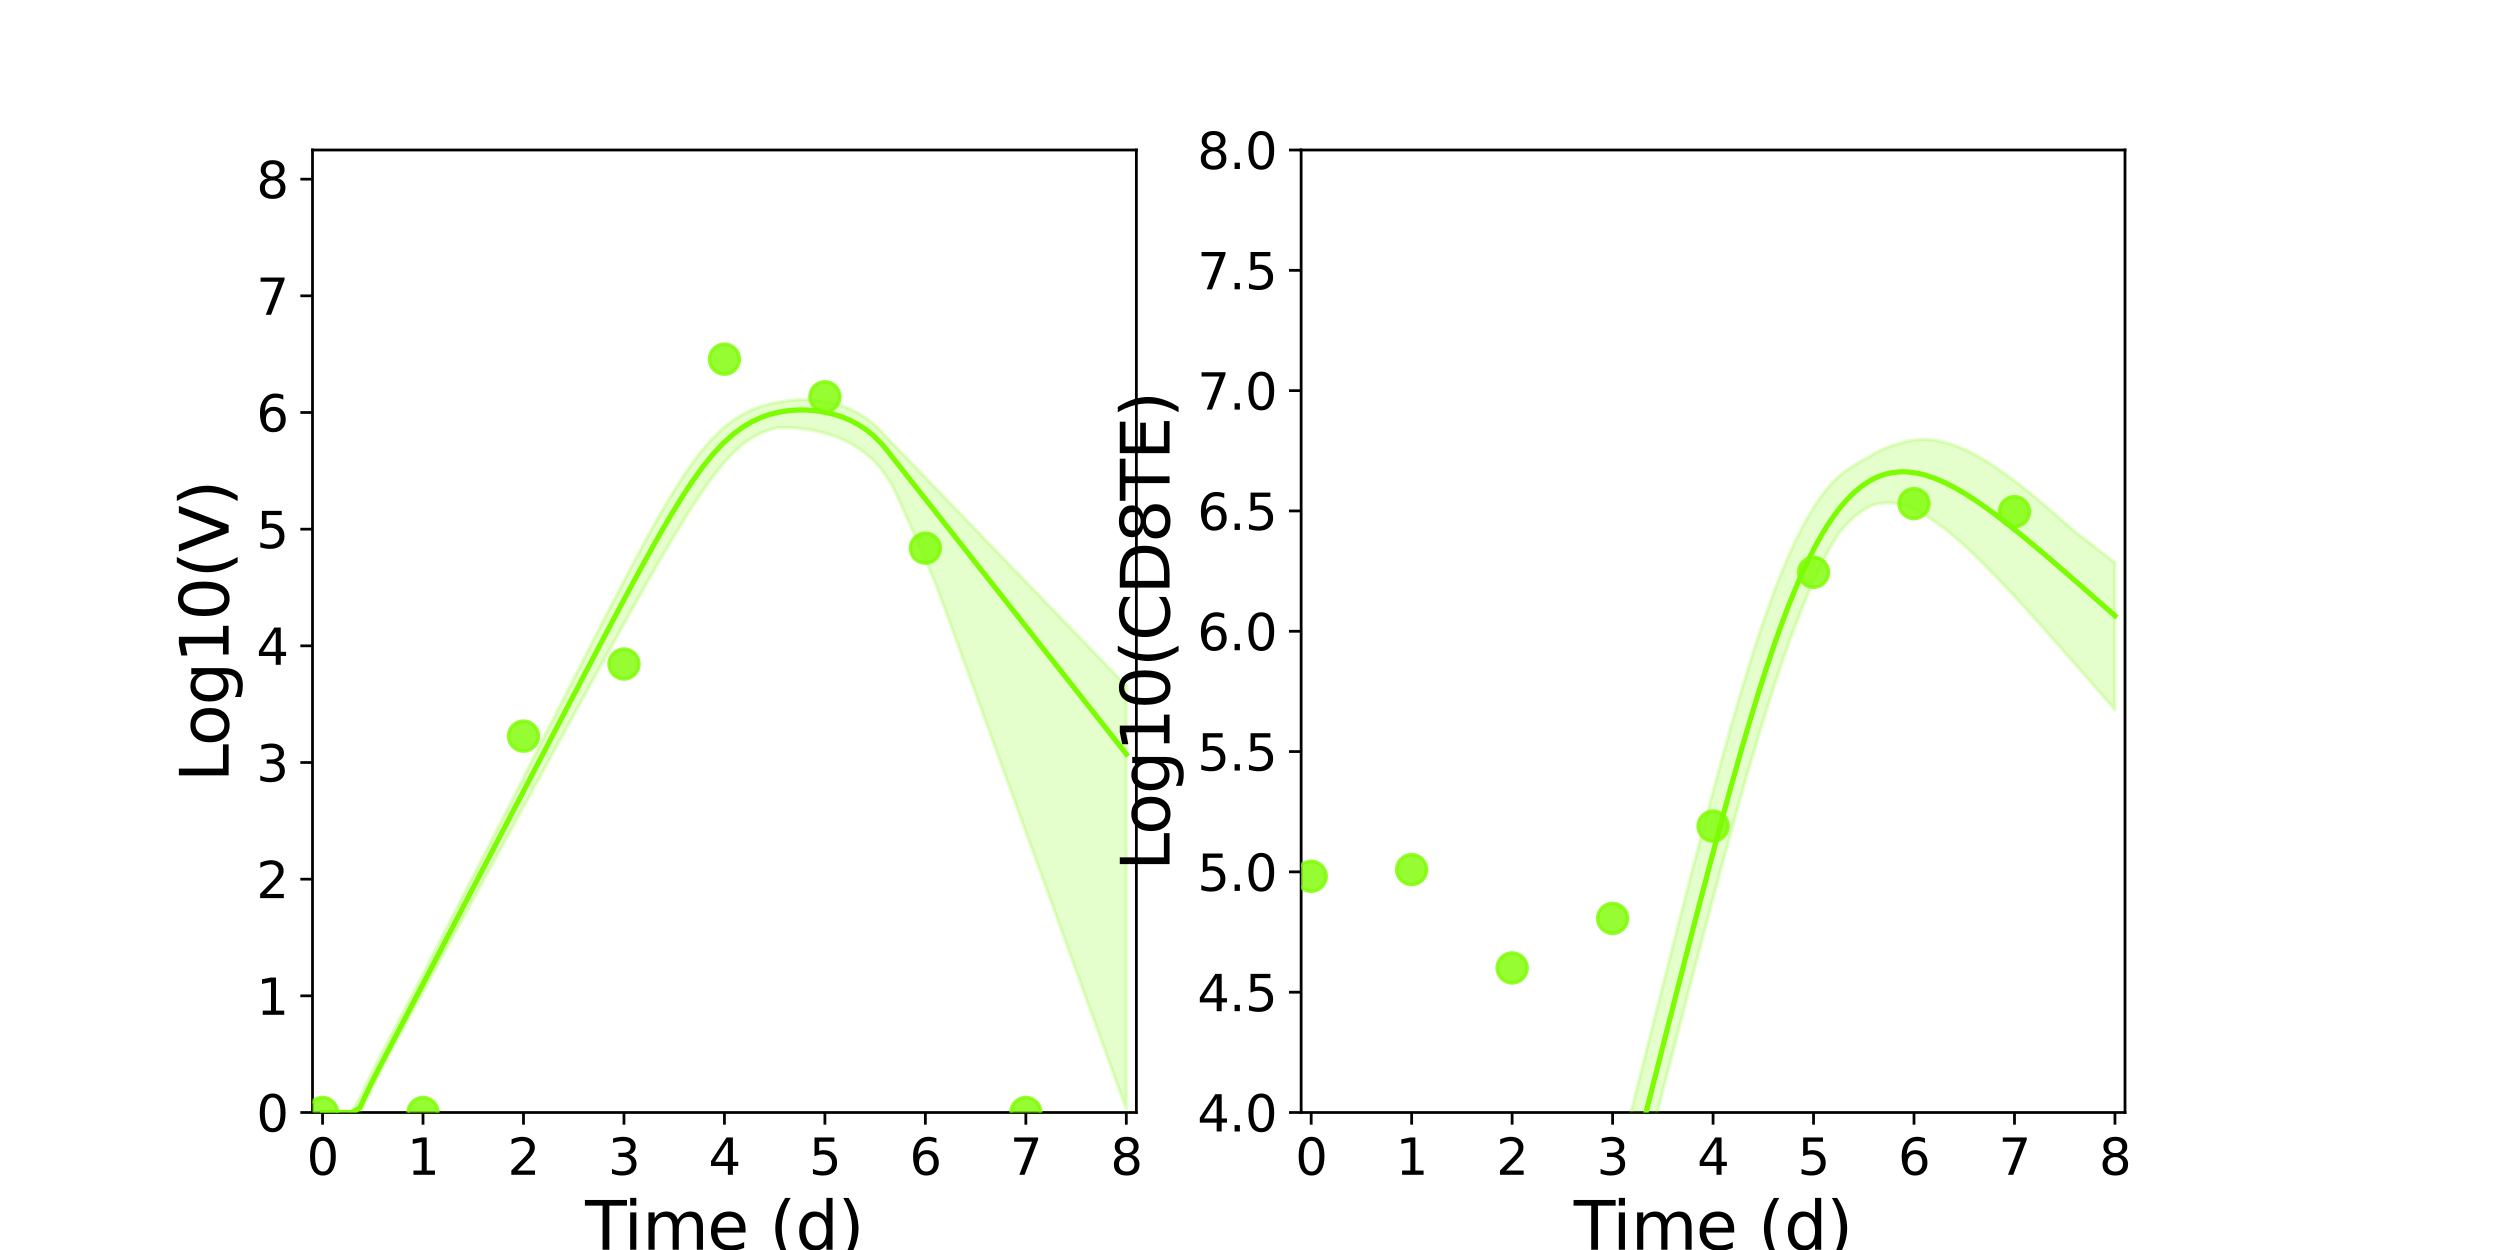 <?xml version="1.0" encoding="utf-8" standalone="no"?>
<!DOCTYPE svg PUBLIC "-//W3C//DTD SVG 1.1//EN"
  "http://www.w3.org/Graphics/SVG/1.1/DTD/svg11.dtd">
<svg xmlns:xlink="http://www.w3.org/1999/xlink" width="720pt" height="360pt" viewBox="0 0 720 360" xmlns="http://www.w3.org/2000/svg" version="1.1">
 <defs>
  <style type="text/css">*{stroke-linejoin: round; stroke-linecap: butt}</style>
 </defs>
 <g id="figure_1">
  <g id="patch_1">
   <path d="M 0 360 
L 720 360 
L 720 0 
L 0 0 
z
" style="fill: #ffffff"/>
  </g>
  <g id="axes_1">
   <g id="patch_2">
    <path d="M 90 320.4 
L 327.273 320.4 
L 327.273 43.2 
L 90 43.2 
z
" style="fill: #ffffff"/>
   </g>
   <g id="matplotlib.axis_1">
    <g id="xtick_1">
     <g id="line2d_1">
      <defs>
       <path id="m279a52fbc4" d="M 0 0 
L 0 3.5 
" style="stroke: #000000; stroke-width: 0.8"/>
      </defs>
      <g>
       <use xlink:href="#m279a52fbc4" x="92.894" y="320.4" style="stroke: #000000; stroke-width: 0.8"/>
      </g>
     </g>
     <g id="text_1">
      <!-- 0 -->
      <g transform="translate(88.313 338.342) scale(0.144 -0.144)">
       <defs>
        <path id="DejaVuSans-30" d="M 2034 4250 
Q 1547 4250 1301 3770 
Q 1056 3291 1056 2328 
Q 1056 1369 1301 889 
Q 1547 409 2034 409 
Q 2525 409 2770 889 
Q 3016 1369 3016 2328 
Q 3016 3291 2770 3770 
Q 2525 4250 2034 4250 
z
M 2034 4750 
Q 2819 4750 3233 4129 
Q 3647 3509 3647 2328 
Q 3647 1150 3233 529 
Q 2819 -91 2034 -91 
Q 1250 -91 836 529 
Q 422 1150 422 2328 
Q 422 3509 836 4129 
Q 1250 4750 2034 4750 
z
" transform="scale(0.016)"/>
       </defs>
       <use xlink:href="#DejaVuSans-30"/>
      </g>
     </g>
    </g>
    <g id="xtick_2">
     <g id="line2d_2">
      <g>
       <use xlink:href="#m279a52fbc4" x="121.829" y="320.4" style="stroke: #000000; stroke-width: 0.8"/>
      </g>
     </g>
     <g id="text_2">
      <!-- 1 -->
      <g transform="translate(117.248 338.342) scale(0.144 -0.144)">
       <defs>
        <path id="DejaVuSans-31" d="M 794 531 
L 1825 531 
L 1825 4091 
L 703 3866 
L 703 4441 
L 1819 4666 
L 2450 4666 
L 2450 531 
L 3481 531 
L 3481 0 
L 794 0 
L 794 531 
z
" transform="scale(0.016)"/>
       </defs>
       <use xlink:href="#DejaVuSans-31"/>
      </g>
     </g>
    </g>
    <g id="xtick_3">
     <g id="line2d_3">
      <g>
       <use xlink:href="#m279a52fbc4" x="150.765" y="320.4" style="stroke: #000000; stroke-width: 0.8"/>
      </g>
     </g>
     <g id="text_3">
      <!-- 2 -->
      <g transform="translate(146.184 338.342) scale(0.144 -0.144)">
       <defs>
        <path id="DejaVuSans-32" d="M 1228 531 
L 3431 531 
L 3431 0 
L 469 0 
L 469 531 
Q 828 903 1448 1529 
Q 2069 2156 2228 2338 
Q 2531 2678 2651 2914 
Q 2772 3150 2772 3378 
Q 2772 3750 2511 3984 
Q 2250 4219 1831 4219 
Q 1534 4219 1204 4116 
Q 875 4013 500 3803 
L 500 4441 
Q 881 4594 1212 4672 
Q 1544 4750 1819 4750 
Q 2544 4750 2975 4387 
Q 3406 4025 3406 3419 
Q 3406 3131 3298 2873 
Q 3191 2616 2906 2266 
Q 2828 2175 2409 1742 
Q 1991 1309 1228 531 
z
" transform="scale(0.016)"/>
       </defs>
       <use xlink:href="#DejaVuSans-32"/>
      </g>
     </g>
    </g>
    <g id="xtick_4">
     <g id="line2d_4">
      <g>
       <use xlink:href="#m279a52fbc4" x="179.701" y="320.4" style="stroke: #000000; stroke-width: 0.8"/>
      </g>
     </g>
     <g id="text_4">
      <!-- 3 -->
      <g transform="translate(175.12 338.342) scale(0.144 -0.144)">
       <defs>
        <path id="DejaVuSans-33" d="M 2597 2516 
Q 3050 2419 3304 2112 
Q 3559 1806 3559 1356 
Q 3559 666 3084 287 
Q 2609 -91 1734 -91 
Q 1441 -91 1130 -33 
Q 819 25 488 141 
L 488 750 
Q 750 597 1062 519 
Q 1375 441 1716 441 
Q 2309 441 2620 675 
Q 2931 909 2931 1356 
Q 2931 1769 2642 2001 
Q 2353 2234 1838 2234 
L 1294 2234 
L 1294 2753 
L 1863 2753 
Q 2328 2753 2575 2939 
Q 2822 3125 2822 3475 
Q 2822 3834 2567 4026 
Q 2313 4219 1838 4219 
Q 1578 4219 1281 4162 
Q 984 4106 628 3988 
L 628 4550 
Q 988 4650 1302 4700 
Q 1616 4750 1894 4750 
Q 2613 4750 3031 4423 
Q 3450 4097 3450 3541 
Q 3450 3153 3228 2886 
Q 3006 2619 2597 2516 
z
" transform="scale(0.016)"/>
       </defs>
       <use xlink:href="#DejaVuSans-33"/>
      </g>
     </g>
    </g>
    <g id="xtick_5">
     <g id="line2d_5">
      <g>
       <use xlink:href="#m279a52fbc4" x="208.636" y="320.4" style="stroke: #000000; stroke-width: 0.8"/>
      </g>
     </g>
     <g id="text_5">
      <!-- 4 -->
      <g transform="translate(204.055 338.342) scale(0.144 -0.144)">
       <defs>
        <path id="DejaVuSans-34" d="M 2419 4116 
L 825 1625 
L 2419 1625 
L 2419 4116 
z
M 2253 4666 
L 3047 4666 
L 3047 1625 
L 3713 1625 
L 3713 1100 
L 3047 1100 
L 3047 0 
L 2419 0 
L 2419 1100 
L 313 1100 
L 313 1709 
L 2253 4666 
z
" transform="scale(0.016)"/>
       </defs>
       <use xlink:href="#DejaVuSans-34"/>
      </g>
     </g>
    </g>
    <g id="xtick_6">
     <g id="line2d_6">
      <g>
       <use xlink:href="#m279a52fbc4" x="237.572" y="320.4" style="stroke: #000000; stroke-width: 0.8"/>
      </g>
     </g>
     <g id="text_6">
      <!-- 5 -->
      <g transform="translate(232.991 338.342) scale(0.144 -0.144)">
       <defs>
        <path id="DejaVuSans-35" d="M 691 4666 
L 3169 4666 
L 3169 4134 
L 1269 4134 
L 1269 2991 
Q 1406 3038 1543 3061 
Q 1681 3084 1819 3084 
Q 2600 3084 3056 2656 
Q 3513 2228 3513 1497 
Q 3513 744 3044 326 
Q 2575 -91 1722 -91 
Q 1428 -91 1123 -41 
Q 819 9 494 109 
L 494 744 
Q 775 591 1075 516 
Q 1375 441 1709 441 
Q 2250 441 2565 725 
Q 2881 1009 2881 1497 
Q 2881 1984 2565 2268 
Q 2250 2553 1709 2553 
Q 1456 2553 1204 2497 
Q 953 2441 691 2322 
L 691 4666 
z
" transform="scale(0.016)"/>
       </defs>
       <use xlink:href="#DejaVuSans-35"/>
      </g>
     </g>
    </g>
    <g id="xtick_7">
     <g id="line2d_7">
      <g>
       <use xlink:href="#m279a52fbc4" x="266.508" y="320.4" style="stroke: #000000; stroke-width: 0.8"/>
      </g>
     </g>
     <g id="text_7">
      <!-- 6 -->
      <g transform="translate(261.927 338.342) scale(0.144 -0.144)">
       <defs>
        <path id="DejaVuSans-36" d="M 2113 2584 
Q 1688 2584 1439 2293 
Q 1191 2003 1191 1497 
Q 1191 994 1439 701 
Q 1688 409 2113 409 
Q 2538 409 2786 701 
Q 3034 994 3034 1497 
Q 3034 2003 2786 2293 
Q 2538 2584 2113 2584 
z
M 3366 4563 
L 3366 3988 
Q 3128 4100 2886 4159 
Q 2644 4219 2406 4219 
Q 1781 4219 1451 3797 
Q 1122 3375 1075 2522 
Q 1259 2794 1537 2939 
Q 1816 3084 2150 3084 
Q 2853 3084 3261 2657 
Q 3669 2231 3669 1497 
Q 3669 778 3244 343 
Q 2819 -91 2113 -91 
Q 1303 -91 875 529 
Q 447 1150 447 2328 
Q 447 3434 972 4092 
Q 1497 4750 2381 4750 
Q 2619 4750 2861 4703 
Q 3103 4656 3366 4563 
z
" transform="scale(0.016)"/>
       </defs>
       <use xlink:href="#DejaVuSans-36"/>
      </g>
     </g>
    </g>
    <g id="xtick_8">
     <g id="line2d_8">
      <g>
       <use xlink:href="#m279a52fbc4" x="295.443" y="320.4" style="stroke: #000000; stroke-width: 0.8"/>
      </g>
     </g>
     <g id="text_8">
      <!-- 7 -->
      <g transform="translate(290.862 338.342) scale(0.144 -0.144)">
       <defs>
        <path id="DejaVuSans-37" d="M 525 4666 
L 3525 4666 
L 3525 4397 
L 1831 0 
L 1172 0 
L 2766 4134 
L 525 4134 
L 525 4666 
z
" transform="scale(0.016)"/>
       </defs>
       <use xlink:href="#DejaVuSans-37"/>
      </g>
     </g>
    </g>
    <g id="xtick_9">
     <g id="line2d_9">
      <g>
       <use xlink:href="#m279a52fbc4" x="324.379" y="320.4" style="stroke: #000000; stroke-width: 0.8"/>
      </g>
     </g>
     <g id="text_9">
      <!-- 8 -->
      <g transform="translate(319.798 338.342) scale(0.144 -0.144)">
       <defs>
        <path id="DejaVuSans-38" d="M 2034 2216 
Q 1584 2216 1326 1975 
Q 1069 1734 1069 1313 
Q 1069 891 1326 650 
Q 1584 409 2034 409 
Q 2484 409 2743 651 
Q 3003 894 3003 1313 
Q 3003 1734 2745 1975 
Q 2488 2216 2034 2216 
z
M 1403 2484 
Q 997 2584 770 2862 
Q 544 3141 544 3541 
Q 544 4100 942 4425 
Q 1341 4750 2034 4750 
Q 2731 4750 3128 4425 
Q 3525 4100 3525 3541 
Q 3525 3141 3298 2862 
Q 3072 2584 2669 2484 
Q 3125 2378 3379 2068 
Q 3634 1759 3634 1313 
Q 3634 634 3220 271 
Q 2806 -91 2034 -91 
Q 1263 -91 848 271 
Q 434 634 434 1313 
Q 434 1759 690 2068 
Q 947 2378 1403 2484 
z
M 1172 3481 
Q 1172 3119 1398 2916 
Q 1625 2713 2034 2713 
Q 2441 2713 2670 2916 
Q 2900 3119 2900 3481 
Q 2900 3844 2670 4047 
Q 2441 4250 2034 4250 
Q 1625 4250 1398 4047 
Q 1172 3844 1172 3481 
z
" transform="scale(0.016)"/>
       </defs>
       <use xlink:href="#DejaVuSans-38"/>
      </g>
     </g>
    </g>
    <g id="text_10">
     <!-- Time (d) -->
     <g transform="translate(168.511 359.925) scale(0.192 -0.192)">
      <defs>
       <path id="DejaVuSans-54" d="M -19 4666 
L 3928 4666 
L 3928 4134 
L 2272 4134 
L 2272 0 
L 1638 0 
L 1638 4134 
L -19 4134 
L -19 4666 
z
" transform="scale(0.016)"/>
       <path id="DejaVuSans-69" d="M 603 3500 
L 1178 3500 
L 1178 0 
L 603 0 
L 603 3500 
z
M 603 4863 
L 1178 4863 
L 1178 4134 
L 603 4134 
L 603 4863 
z
" transform="scale(0.016)"/>
       <path id="DejaVuSans-6d" d="M 3328 2828 
Q 3544 3216 3844 3400 
Q 4144 3584 4550 3584 
Q 5097 3584 5394 3201 
Q 5691 2819 5691 2113 
L 5691 0 
L 5113 0 
L 5113 2094 
Q 5113 2597 4934 2840 
Q 4756 3084 4391 3084 
Q 3944 3084 3684 2787 
Q 3425 2491 3425 1978 
L 3425 0 
L 2847 0 
L 2847 2094 
Q 2847 2600 2669 2842 
Q 2491 3084 2119 3084 
Q 1678 3084 1418 2786 
Q 1159 2488 1159 1978 
L 1159 0 
L 581 0 
L 581 3500 
L 1159 3500 
L 1159 2956 
Q 1356 3278 1631 3431 
Q 1906 3584 2284 3584 
Q 2666 3584 2933 3390 
Q 3200 3197 3328 2828 
z
" transform="scale(0.016)"/>
       <path id="DejaVuSans-65" d="M 3597 1894 
L 3597 1613 
L 953 1613 
Q 991 1019 1311 708 
Q 1631 397 2203 397 
Q 2534 397 2845 478 
Q 3156 559 3463 722 
L 3463 178 
Q 3153 47 2828 -22 
Q 2503 -91 2169 -91 
Q 1331 -91 842 396 
Q 353 884 353 1716 
Q 353 2575 817 3079 
Q 1281 3584 2069 3584 
Q 2775 3584 3186 3129 
Q 3597 2675 3597 1894 
z
M 3022 2063 
Q 3016 2534 2758 2815 
Q 2500 3097 2075 3097 
Q 1594 3097 1305 2825 
Q 1016 2553 972 2059 
L 3022 2063 
z
" transform="scale(0.016)"/>
       <path id="DejaVuSans-20" transform="scale(0.016)"/>
       <path id="DejaVuSans-28" d="M 1984 4856 
Q 1566 4138 1362 3434 
Q 1159 2731 1159 2009 
Q 1159 1288 1364 580 
Q 1569 -128 1984 -844 
L 1484 -844 
Q 1016 -109 783 600 
Q 550 1309 550 2009 
Q 550 2706 781 3412 
Q 1013 4119 1484 4856 
L 1984 4856 
z
" transform="scale(0.016)"/>
       <path id="DejaVuSans-64" d="M 2906 2969 
L 2906 4863 
L 3481 4863 
L 3481 0 
L 2906 0 
L 2906 525 
Q 2725 213 2448 61 
Q 2172 -91 1784 -91 
Q 1150 -91 751 415 
Q 353 922 353 1747 
Q 353 2572 751 3078 
Q 1150 3584 1784 3584 
Q 2172 3584 2448 3432 
Q 2725 3281 2906 2969 
z
M 947 1747 
Q 947 1113 1208 752 
Q 1469 391 1925 391 
Q 2381 391 2643 752 
Q 2906 1113 2906 1747 
Q 2906 2381 2643 2742 
Q 2381 3103 1925 3103 
Q 1469 3103 1208 2742 
Q 947 2381 947 1747 
z
" transform="scale(0.016)"/>
       <path id="DejaVuSans-29" d="M 513 4856 
L 1013 4856 
Q 1481 4119 1714 3412 
Q 1947 2706 1947 2009 
Q 1947 1309 1714 600 
Q 1481 -109 1013 -844 
L 513 -844 
Q 928 -128 1133 580 
Q 1338 1288 1338 2009 
Q 1338 2731 1133 3434 
Q 928 4138 513 4856 
z
" transform="scale(0.016)"/>
      </defs>
      <use xlink:href="#DejaVuSans-54"/>
      <use xlink:href="#DejaVuSans-69" x="57.959"/>
      <use xlink:href="#DejaVuSans-6d" x="85.742"/>
      <use xlink:href="#DejaVuSans-65" x="183.154"/>
      <use xlink:href="#DejaVuSans-20" x="244.678"/>
      <use xlink:href="#DejaVuSans-28" x="276.465"/>
      <use xlink:href="#DejaVuSans-64" x="315.479"/>
      <use xlink:href="#DejaVuSans-29" x="378.955"/>
     </g>
    </g>
   </g>
   <g id="matplotlib.axis_2">
    <g id="ytick_1">
     <g id="line2d_10">
      <defs>
       <path id="mdf75139c6e" d="M 0 0 
L -3.5 0 
" style="stroke: #000000; stroke-width: 0.8"/>
      </defs>
      <g>
       <use xlink:href="#mdf75139c6e" x="90" y="320.4" style="stroke: #000000; stroke-width: 0.8"/>
      </g>
     </g>
     <g id="text_11">
      <!-- 0 -->
      <g transform="translate(73.838 325.871) scale(0.144 -0.144)">
       <use xlink:href="#DejaVuSans-30"/>
      </g>
     </g>
    </g>
    <g id="ytick_2">
     <g id="line2d_11">
      <g>
       <use xlink:href="#mdf75139c6e" x="90" y="286.8" style="stroke: #000000; stroke-width: 0.8"/>
      </g>
     </g>
     <g id="text_12">
      <!-- 1 -->
      <g transform="translate(73.838 292.271) scale(0.144 -0.144)">
       <use xlink:href="#DejaVuSans-31"/>
      </g>
     </g>
    </g>
    <g id="ytick_3">
     <g id="line2d_12">
      <g>
       <use xlink:href="#mdf75139c6e" x="90" y="253.2" style="stroke: #000000; stroke-width: 0.8"/>
      </g>
     </g>
     <g id="text_13">
      <!-- 2 -->
      <g transform="translate(73.838 258.671) scale(0.144 -0.144)">
       <use xlink:href="#DejaVuSans-32"/>
      </g>
     </g>
    </g>
    <g id="ytick_4">
     <g id="line2d_13">
      <g>
       <use xlink:href="#mdf75139c6e" x="90" y="219.6" style="stroke: #000000; stroke-width: 0.8"/>
      </g>
     </g>
     <g id="text_14">
      <!-- 3 -->
      <g transform="translate(73.838 225.071) scale(0.144 -0.144)">
       <use xlink:href="#DejaVuSans-33"/>
      </g>
     </g>
    </g>
    <g id="ytick_5">
     <g id="line2d_14">
      <g>
       <use xlink:href="#mdf75139c6e" x="90" y="186" style="stroke: #000000; stroke-width: 0.8"/>
      </g>
     </g>
     <g id="text_15">
      <!-- 4 -->
      <g transform="translate(73.838 191.471) scale(0.144 -0.144)">
       <use xlink:href="#DejaVuSans-34"/>
      </g>
     </g>
    </g>
    <g id="ytick_6">
     <g id="line2d_15">
      <g>
       <use xlink:href="#mdf75139c6e" x="90" y="152.4" style="stroke: #000000; stroke-width: 0.8"/>
      </g>
     </g>
     <g id="text_16">
      <!-- 5 -->
      <g transform="translate(73.838 157.871) scale(0.144 -0.144)">
       <use xlink:href="#DejaVuSans-35"/>
      </g>
     </g>
    </g>
    <g id="ytick_7">
     <g id="line2d_16">
      <g>
       <use xlink:href="#mdf75139c6e" x="90" y="118.8" style="stroke: #000000; stroke-width: 0.8"/>
      </g>
     </g>
     <g id="text_17">
      <!-- 6 -->
      <g transform="translate(73.838 124.271) scale(0.144 -0.144)">
       <use xlink:href="#DejaVuSans-36"/>
      </g>
     </g>
    </g>
    <g id="ytick_8">
     <g id="line2d_17">
      <g>
       <use xlink:href="#mdf75139c6e" x="90" y="85.2" style="stroke: #000000; stroke-width: 0.8"/>
      </g>
     </g>
     <g id="text_18">
      <!-- 7 -->
      <g transform="translate(73.838 90.671) scale(0.144 -0.144)">
       <use xlink:href="#DejaVuSans-37"/>
      </g>
     </g>
    </g>
    <g id="ytick_9">
     <g id="line2d_18">
      <g>
       <use xlink:href="#mdf75139c6e" x="90" y="51.6" style="stroke: #000000; stroke-width: 0.8"/>
      </g>
     </g>
     <g id="text_19">
      <!-- 8 -->
      <g transform="translate(73.838 57.071) scale(0.144 -0.144)">
       <use xlink:href="#DejaVuSans-38"/>
      </g>
     </g>
    </g>
    <g id="text_20">
     <!-- Log10(V) -->
     <g transform="translate(65.845 225.224) rotate(-90) scale(0.192 -0.192)">
      <defs>
       <path id="DejaVuSans-4c" d="M 628 4666 
L 1259 4666 
L 1259 531 
L 3531 531 
L 3531 0 
L 628 0 
L 628 4666 
z
" transform="scale(0.016)"/>
       <path id="DejaVuSans-6f" d="M 1959 3097 
Q 1497 3097 1228 2736 
Q 959 2375 959 1747 
Q 959 1119 1226 758 
Q 1494 397 1959 397 
Q 2419 397 2687 759 
Q 2956 1122 2956 1747 
Q 2956 2369 2687 2733 
Q 2419 3097 1959 3097 
z
M 1959 3584 
Q 2709 3584 3137 3096 
Q 3566 2609 3566 1747 
Q 3566 888 3137 398 
Q 2709 -91 1959 -91 
Q 1206 -91 779 398 
Q 353 888 353 1747 
Q 353 2609 779 3096 
Q 1206 3584 1959 3584 
z
" transform="scale(0.016)"/>
       <path id="DejaVuSans-67" d="M 2906 1791 
Q 2906 2416 2648 2759 
Q 2391 3103 1925 3103 
Q 1463 3103 1205 2759 
Q 947 2416 947 1791 
Q 947 1169 1205 825 
Q 1463 481 1925 481 
Q 2391 481 2648 825 
Q 2906 1169 2906 1791 
z
M 3481 434 
Q 3481 -459 3084 -895 
Q 2688 -1331 1869 -1331 
Q 1566 -1331 1297 -1286 
Q 1028 -1241 775 -1147 
L 775 -588 
Q 1028 -725 1275 -790 
Q 1522 -856 1778 -856 
Q 2344 -856 2625 -561 
Q 2906 -266 2906 331 
L 2906 616 
Q 2728 306 2450 153 
Q 2172 0 1784 0 
Q 1141 0 747 490 
Q 353 981 353 1791 
Q 353 2603 747 3093 
Q 1141 3584 1784 3584 
Q 2172 3584 2450 3431 
Q 2728 3278 2906 2969 
L 2906 3500 
L 3481 3500 
L 3481 434 
z
" transform="scale(0.016)"/>
       <path id="DejaVuSans-56" d="M 1831 0 
L 50 4666 
L 709 4666 
L 2188 738 
L 3669 4666 
L 4325 4666 
L 2547 0 
L 1831 0 
z
" transform="scale(0.016)"/>
      </defs>
      <use xlink:href="#DejaVuSans-4c"/>
      <use xlink:href="#DejaVuSans-6f" x="53.963"/>
      <use xlink:href="#DejaVuSans-67" x="115.145"/>
      <use xlink:href="#DejaVuSans-31" x="178.621"/>
      <use xlink:href="#DejaVuSans-30" x="242.244"/>
      <use xlink:href="#DejaVuSans-28" x="305.867"/>
      <use xlink:href="#DejaVuSans-56" x="344.881"/>
      <use xlink:href="#DejaVuSans-29" x="413.289"/>
     </g>
    </g>
   </g>
   <g id="patch_3">
    <path d="M 90 320.4 
L 90 43.2 
" style="fill: none; stroke: #000000; stroke-width: 0.8; stroke-linejoin: miter; stroke-linecap: square"/>
   </g>
   <g id="patch_4">
    <path d="M 327.273 320.4 
L 327.273 43.2 
" style="fill: none; stroke: #000000; stroke-width: 0.8; stroke-linejoin: miter; stroke-linecap: square"/>
   </g>
   <g id="patch_5">
    <path d="M 90 320.4 
L 327.273 320.4 
" style="fill: none; stroke: #000000; stroke-width: 0.8; stroke-linejoin: miter; stroke-linecap: square"/>
   </g>
   <g id="patch_6">
    <path d="M 90 43.2 
L 327.273 43.2 
" style="fill: none; stroke: #000000; stroke-width: 0.8; stroke-linejoin: miter; stroke-linecap: square"/>
   </g>
   <g id="PolyCollection_1">
    <defs>
     <path id="m91a61593d6" d="M 92.894 -39.6 
L 92.894 -39.6 
L 92.894 -39.6 
L 92.899 -39.6 
L 92.945 -39.6 
L 93.213 -39.6 
L 93.367 -39.6 
L 93.979 -39.6 
L 94.292 -39.6 
L 95.473 -39.6 
L 95.983 -39.6 
L 97.849 -39.6 
L 98.548 -39.6 
L 100.507 -39.6 
L 101.42 -39.6 
L 103.645 -39.694 
L 104.769 -41.784 
L 107.175 -46.76 
L 108.501 -49.409 
L 111.022 -54.407 
L 112.505 -57.145 
L 115.398 -62.47 
L 116.957 -65.331 
L 119.851 -70.662 
L 121.557 -73.797 
L 124.451 -79.133 
L 126.284 -82.504 
L 129.177 -87.838 
L 131.127 -91.423 
L 134.021 -96.754 
L 136.069 -100.519 
L 138.963 -105.848 
L 141.093 -109.764 
L 143.987 -115.091 
L 146.185 -119.134 
L 149.079 -124.459 
L 151.334 -128.61 
L 154.228 -133.936 
L 156.53 -138.173 
L 159.424 -143.474 
L 161.767 -147.75 
L 164.661 -153.027 
L 167.554 -158.299 
L 170.448 -163.565 
L 173.341 -168.821 
L 176.235 -174.064 
L 179.128 -179.288 
L 182.022 -184.486 
L 184.916 -189.645 
L 187.809 -194.751 
L 190.703 -199.782 
L 193.596 -204.711 
L 196.49 -209.5 
L 199.383 -214.104 
L 202.277 -218.469 
L 205.171 -222.535 
L 208.064 -226.22 
L 210.958 -229.358 
L 213.851 -232.03 
L 216.745 -234.035 
L 219.32 -235.321 
L 221.623 -236.211 
L 223.926 -236.773 
L 226.228 -236.825 
L 228.259 -236.767 
L 230.323 -236.609 
L 232.387 -236.355 
L 234.45 -236.002 
L 236.514 -235.544 
L 238.311 -235.043 
L 240.153 -234.442 
L 241.544 -233.9 
L 243.145 -233.195 
L 245.13 -232.18 
L 247.115 -230.974 
L 249.271 -229.408 
L 251.426 -227.52 
L 253.868 -224.818 
L 254.396 -224.043 
L 254.512 -223.873 
L 254.743 -223.534 
L 254.818 -223.424 
L 254.821 -223.421 
L 254.825 -223.414 
L 254.83 -223.407 
L 254.832 -223.404 
L 254.832 -223.404 
L 254.833 -223.402 
L 254.834 -223.401 
L 254.835 -223.4 
L 254.837 -223.397 
L 254.839 -223.393 
L 254.846 -223.384 
L 254.859 -223.364 
L 254.898 -223.307 
L 255.043 -223.095 
L 255.885 -221.86 
L 256.726 -220.576 
L 258.54 -216.878 
L 259.944 -213.712 
L 262.71 -207.462 
L 264.517 -203.376 
L 267.411 -196.817 
L 269.552 -191.582 
L 272.445 -183.765 
L 275.339 -175.809 
L 278.232 -167.85 
L 281.126 -159.861 
L 284.019 -151.907 
L 286.913 -143.943 
L 289.807 -135.961 
L 292.7 -128.007 
L 295.594 -120.023 
L 298.487 -112.055 
L 301.381 -104.077 
L 304.274 -96.098 
L 307.168 -88.105 
L 310.062 -80.112 
L 312.955 -72.119 
L 315.849 -64.127 
L 318.742 -56.134 
L 321.636 -48.141 
L 324.379 -40.603 
L 324.379 -162.452 
L 324.379 -162.452 
L 321.636 -165.296 
L 318.742 -168.297 
L 315.849 -171.299 
L 312.955 -174.3 
L 310.062 -177.301 
L 307.168 -180.303 
L 304.274 -183.304 
L 301.381 -186.306 
L 298.487 -189.307 
L 295.594 -192.308 
L 292.7 -195.31 
L 289.807 -198.311 
L 286.913 -201.313 
L 284.019 -204.314 
L 281.126 -207.315 
L 278.232 -210.316 
L 275.339 -213.317 
L 272.445 -216.317 
L 269.552 -219.318 
L 267.411 -221.537 
L 264.517 -224.537 
L 262.71 -226.411 
L 259.944 -229.279 
L 258.54 -230.734 
L 256.726 -232.614 
L 255.885 -233.486 
L 255.043 -234.358 
L 254.898 -234.508 
L 254.859 -234.548 
L 254.846 -234.562 
L 254.839 -234.57 
L 254.837 -234.573 
L 254.835 -234.575 
L 254.834 -234.577 
L 254.833 -234.577 
L 254.832 -234.579 
L 254.832 -234.579 
L 254.83 -234.581 
L 254.825 -234.587 
L 254.821 -234.593 
L 254.818 -234.596 
L 254.743 -234.687 
L 254.512 -234.966 
L 254.396 -235.102 
L 253.868 -235.699 
L 251.426 -238.027 
L 249.271 -239.676 
L 247.115 -241.02 
L 245.13 -242.022 
L 243.145 -242.853 
L 241.544 -243.397 
L 240.153 -243.786 
L 238.311 -244.213 
L 236.514 -244.524 
L 234.45 -244.769 
L 232.387 -244.893 
L 230.323 -244.897 
L 228.259 -244.78 
L 226.228 -244.54 
L 223.926 -244.11 
L 221.623 -243.652 
L 219.32 -243.02 
L 216.745 -242.069 
L 213.851 -240.623 
L 210.958 -238.791 
L 208.064 -236.497 
L 205.171 -233.707 
L 202.277 -230.413 
L 199.383 -226.634 
L 196.49 -222.417 
L 193.596 -217.828 
L 190.703 -212.938 
L 187.809 -207.816 
L 184.916 -202.52 
L 182.022 -197.099 
L 179.128 -191.588 
L 176.235 -186.018 
L 173.341 -180.406 
L 170.448 -174.766 
L 167.554 -169.104 
L 164.661 -163.433 
L 161.767 -157.746 
L 159.424 -153.143 
L 156.53 -147.445 
L 154.228 -142.917 
L 151.334 -137.215 
L 149.079 -132.778 
L 146.185 -127.089 
L 143.987 -122.804 
L 141.093 -117.156 
L 138.963 -113.003 
L 136.069 -107.353 
L 134.021 -103.36 
L 131.127 -97.709 
L 129.177 -93.907 
L 126.284 -88.254 
L 124.451 -84.679 
L 121.557 -79.025 
L 119.851 -75.7 
L 116.957 -70.145 
L 115.398 -67.16 
L 112.505 -61.634 
L 111.022 -58.797 
L 108.501 -53.911 
L 107.175 -51.299 
L 104.769 -46.282 
L 103.645 -43.888 
L 101.42 -40.183 
L 100.507 -39.6 
L 98.548 -39.6 
L 97.849 -39.6 
L 95.983 -39.6 
L 95.473 -39.6 
L 94.292 -39.6 
L 93.979 -39.6 
L 93.367 -39.6 
L 93.213 -39.6 
L 92.945 -39.6 
L 92.899 -39.6 
L 92.894 -39.6 
L 92.894 -39.6 
z
" style="stroke: #7cfc00; stroke-opacity: 0.2"/>
    </defs>
    <g clip-path="url(#p54216b221d)">
     <use xlink:href="#m91a61593d6" x="0" y="360" style="fill: #7cfc00; fill-opacity: 0.2; stroke: #7cfc00; stroke-opacity: 0.2"/>
    </g>
   </g>
   <g id="PathCollection_1">
    <defs>
     <path id="m918f6c9064" d="M 0 4.33 
C 1.148 4.33 2.25 3.874 3.062 3.062 
C 3.874 2.25 4.33 1.148 4.33 0 
C 4.33 -1.148 3.874 -2.25 3.062 -3.062 
C 2.25 -3.874 1.148 -4.33 0 -4.33 
C -1.148 -4.33 -2.25 -3.874 -3.062 -3.062 
C -3.874 -2.25 -4.33 -1.148 -4.33 0 
C -4.33 1.148 -3.874 2.25 -3.062 3.062 
C -2.25 3.874 -1.148 4.33 0 4.33 
z
" style="stroke: #7cfc00; stroke-opacity: 0.8"/>
    </defs>
    <g clip-path="url(#p54216b221d)">
     <use xlink:href="#m918f6c9064" x="92.894" y="320.4" style="fill: #7cfc00; fill-opacity: 0.8; stroke: #7cfc00; stroke-opacity: 0.8"/>
     <use xlink:href="#m918f6c9064" x="121.829" y="320.4" style="fill: #7cfc00; fill-opacity: 0.8; stroke: #7cfc00; stroke-opacity: 0.8"/>
     <use xlink:href="#m918f6c9064" x="150.765" y="212.004" style="fill: #7cfc00; fill-opacity: 0.8; stroke: #7cfc00; stroke-opacity: 0.8"/>
     <use xlink:href="#m918f6c9064" x="179.701" y="191.234" style="fill: #7cfc00; fill-opacity: 0.8; stroke: #7cfc00; stroke-opacity: 0.8"/>
     <use xlink:href="#m918f6c9064" x="208.636" y="103.444" style="fill: #7cfc00; fill-opacity: 0.8; stroke: #7cfc00; stroke-opacity: 0.8"/>
     <use xlink:href="#m918f6c9064" x="237.572" y="114.258" style="fill: #7cfc00; fill-opacity: 0.8; stroke: #7cfc00; stroke-opacity: 0.8"/>
     <use xlink:href="#m918f6c9064" x="266.508" y="157.866" style="fill: #7cfc00; fill-opacity: 0.8; stroke: #7cfc00; stroke-opacity: 0.8"/>
     <use xlink:href="#m918f6c9064" x="295.443" y="320.4" style="fill: #7cfc00; fill-opacity: 0.8; stroke: #7cfc00; stroke-opacity: 0.8"/>
    </g>
   </g>
   <g id="line2d_19">
    <path d="M 92.894 320.4 
L 92.894 320.4 
L 92.899 320.4 
L 92.945 320.4 
L 93.213 320.4 
L 93.367 320.4 
L 93.979 320.4 
L 94.292 320.4 
L 95.473 320.4 
L 95.983 320.4 
L 97.849 320.4 
L 98.548 320.4 
L 100.507 320.4 
L 101.42 320.4 
L 103.645 319.052 
L 104.769 316.546 
L 107.175 311.557 
L 108.501 308.94 
L 111.022 304.054 
L 112.505 301.219 
L 115.398 295.672 
L 116.957 292.695 
L 119.851 287.142 
L 121.557 283.878 
L 124.451 278.319 
L 126.284 274.809 
L 129.177 269.251 
L 131.127 265.518 
L 134.021 259.963 
L 136.069 256.042 
L 138.963 250.488 
L 141.093 246.411 
L 143.987 240.859 
L 146.185 236.651 
L 149.079 231.1 
L 151.334 226.784 
L 154.228 221.235 
L 156.53 216.83 
L 159.424 211.286 
L 161.767 206.806 
L 164.661 201.269 
L 167.554 195.74 
L 170.448 190.22 
L 173.341 184.716 
L 176.235 179.235 
L 179.128 173.785 
L 182.022 168.381 
L 184.916 163.043 
L 187.809 157.798 
L 190.703 152.682 
L 193.596 147.742 
L 196.49 143.036 
L 199.383 138.63 
L 202.277 134.592 
L 205.171 130.984 
L 208.064 127.851 
L 210.958 125.21 
L 213.851 123.055 
L 216.745 121.353 
L 219.32 120.182 
L 221.623 119.381 
L 223.926 118.787 
L 226.228 118.379 
L 228.259 118.162 
L 230.323 118.068 
L 232.387 118.098 
L 234.45 118.25 
L 236.514 118.525 
L 238.311 118.868 
L 240.153 119.327 
L 241.544 119.75 
L 243.145 120.327 
L 245.13 121.188 
L 247.115 122.234 
L 249.271 123.618 
L 251.426 125.322 
L 253.868 127.76 
L 254.396 128.378 
L 254.512 128.518 
L 254.743 128.804 
L 254.818 128.898 
L 254.821 128.901 
L 254.825 128.907 
L 254.83 128.913 
L 254.832 128.916 
L 254.832 128.916 
L 254.833 128.917 
L 254.834 128.918 
L 254.835 128.919 
L 254.837 128.921 
L 254.839 128.925 
L 254.846 128.933 
L 254.859 128.95 
L 254.898 129 
L 255.043 129.183 
L 255.885 130.248 
L 256.726 131.314 
L 258.54 133.612 
L 259.944 135.391 
L 262.71 138.901 
L 264.517 141.191 
L 267.411 144.864 
L 269.552 147.578 
L 272.445 151.25 
L 275.339 154.923 
L 278.232 158.595 
L 281.126 162.268 
L 284.019 165.941 
L 286.913 169.613 
L 289.807 173.286 
L 292.7 176.959 
L 295.594 180.631 
L 298.487 184.304 
L 301.381 187.977 
L 304.274 191.649 
L 307.168 195.322 
L 310.062 198.994 
L 312.955 202.667 
L 315.849 206.34 
L 318.742 210.012 
L 321.636 213.685 
L 324.379 217.166 
" clip-path="url(#p54216b221d)" style="fill: none; stroke: #7cfc00; stroke-width: 1.5; stroke-linecap: square"/>
   </g>
  </g>
  <g id="axes_2">
   <g id="patch_7">
    <path d="M 374.727 320.4 
L 612 320.4 
L 612 43.2 
L 374.727 43.2 
z
" style="fill: #ffffff"/>
   </g>
   <g id="matplotlib.axis_3">
    <g id="xtick_10">
     <g id="line2d_20">
      <g>
       <use xlink:href="#m279a52fbc4" x="377.621" y="320.4" style="stroke: #000000; stroke-width: 0.8"/>
      </g>
     </g>
     <g id="text_21">
      <!-- 0 -->
      <g transform="translate(373.04 338.342) scale(0.144 -0.144)">
       <use xlink:href="#DejaVuSans-30"/>
      </g>
     </g>
    </g>
    <g id="xtick_11">
     <g id="line2d_21">
      <g>
       <use xlink:href="#m279a52fbc4" x="406.557" y="320.4" style="stroke: #000000; stroke-width: 0.8"/>
      </g>
     </g>
     <g id="text_22">
      <!-- 1 -->
      <g transform="translate(401.976 338.342) scale(0.144 -0.144)">
       <use xlink:href="#DejaVuSans-31"/>
      </g>
     </g>
    </g>
    <g id="xtick_12">
     <g id="line2d_22">
      <g>
       <use xlink:href="#m279a52fbc4" x="435.492" y="320.4" style="stroke: #000000; stroke-width: 0.8"/>
      </g>
     </g>
     <g id="text_23">
      <!-- 2 -->
      <g transform="translate(430.911 338.342) scale(0.144 -0.144)">
       <use xlink:href="#DejaVuSans-32"/>
      </g>
     </g>
    </g>
    <g id="xtick_13">
     <g id="line2d_23">
      <g>
       <use xlink:href="#m279a52fbc4" x="464.428" y="320.4" style="stroke: #000000; stroke-width: 0.8"/>
      </g>
     </g>
     <g id="text_24">
      <!-- 3 -->
      <g transform="translate(459.847 338.342) scale(0.144 -0.144)">
       <use xlink:href="#DejaVuSans-33"/>
      </g>
     </g>
    </g>
    <g id="xtick_14">
     <g id="line2d_24">
      <g>
       <use xlink:href="#m279a52fbc4" x="493.364" y="320.4" style="stroke: #000000; stroke-width: 0.8"/>
      </g>
     </g>
     <g id="text_25">
      <!-- 4 -->
      <g transform="translate(488.783 338.342) scale(0.144 -0.144)">
       <use xlink:href="#DejaVuSans-34"/>
      </g>
     </g>
    </g>
    <g id="xtick_15">
     <g id="line2d_25">
      <g>
       <use xlink:href="#m279a52fbc4" x="522.299" y="320.4" style="stroke: #000000; stroke-width: 0.8"/>
      </g>
     </g>
     <g id="text_26">
      <!-- 5 -->
      <g transform="translate(517.718 338.342) scale(0.144 -0.144)">
       <use xlink:href="#DejaVuSans-35"/>
      </g>
     </g>
    </g>
    <g id="xtick_16">
     <g id="line2d_26">
      <g>
       <use xlink:href="#m279a52fbc4" x="551.235" y="320.4" style="stroke: #000000; stroke-width: 0.8"/>
      </g>
     </g>
     <g id="text_27">
      <!-- 6 -->
      <g transform="translate(546.654 338.342) scale(0.144 -0.144)">
       <use xlink:href="#DejaVuSans-36"/>
      </g>
     </g>
    </g>
    <g id="xtick_17">
     <g id="line2d_27">
      <g>
       <use xlink:href="#m279a52fbc4" x="580.171" y="320.4" style="stroke: #000000; stroke-width: 0.8"/>
      </g>
     </g>
     <g id="text_28">
      <!-- 7 -->
      <g transform="translate(575.59 338.342) scale(0.144 -0.144)">
       <use xlink:href="#DejaVuSans-37"/>
      </g>
     </g>
    </g>
    <g id="xtick_18">
     <g id="line2d_28">
      <g>
       <use xlink:href="#m279a52fbc4" x="609.106" y="320.4" style="stroke: #000000; stroke-width: 0.8"/>
      </g>
     </g>
     <g id="text_29">
      <!-- 8 -->
      <g transform="translate(604.525 338.342) scale(0.144 -0.144)">
       <use xlink:href="#DejaVuSans-38"/>
      </g>
     </g>
    </g>
    <g id="text_30">
     <!-- Time (d) -->
     <g transform="translate(453.239 359.925) scale(0.192 -0.192)">
      <use xlink:href="#DejaVuSans-54"/>
      <use xlink:href="#DejaVuSans-69" x="57.959"/>
      <use xlink:href="#DejaVuSans-6d" x="85.742"/>
      <use xlink:href="#DejaVuSans-65" x="183.154"/>
      <use xlink:href="#DejaVuSans-20" x="244.678"/>
      <use xlink:href="#DejaVuSans-28" x="276.465"/>
      <use xlink:href="#DejaVuSans-64" x="315.479"/>
      <use xlink:href="#DejaVuSans-29" x="378.955"/>
     </g>
    </g>
   </g>
   <g id="matplotlib.axis_4">
    <g id="ytick_10">
     <g id="line2d_29">
      <g>
       <use xlink:href="#mdf75139c6e" x="374.727" y="320.4" style="stroke: #000000; stroke-width: 0.8"/>
      </g>
     </g>
     <g id="text_31">
      <!-- 4.0 -->
      <g transform="translate(344.827 325.871) scale(0.144 -0.144)">
       <defs>
        <path id="DejaVuSans-2e" d="M 684 794 
L 1344 794 
L 1344 0 
L 684 0 
L 684 794 
z
" transform="scale(0.016)"/>
       </defs>
       <use xlink:href="#DejaVuSans-34"/>
       <use xlink:href="#DejaVuSans-2e" x="63.623"/>
       <use xlink:href="#DejaVuSans-30" x="95.41"/>
      </g>
     </g>
    </g>
    <g id="ytick_11">
     <g id="line2d_30">
      <g>
       <use xlink:href="#mdf75139c6e" x="374.727" y="285.75" style="stroke: #000000; stroke-width: 0.8"/>
      </g>
     </g>
     <g id="text_32">
      <!-- 4.5 -->
      <g transform="translate(344.827 291.221) scale(0.144 -0.144)">
       <use xlink:href="#DejaVuSans-34"/>
       <use xlink:href="#DejaVuSans-2e" x="63.623"/>
       <use xlink:href="#DejaVuSans-35" x="95.41"/>
      </g>
     </g>
    </g>
    <g id="ytick_12">
     <g id="line2d_31">
      <g>
       <use xlink:href="#mdf75139c6e" x="374.727" y="251.1" style="stroke: #000000; stroke-width: 0.8"/>
      </g>
     </g>
     <g id="text_33">
      <!-- 5.0 -->
      <g transform="translate(344.827 256.571) scale(0.144 -0.144)">
       <use xlink:href="#DejaVuSans-35"/>
       <use xlink:href="#DejaVuSans-2e" x="63.623"/>
       <use xlink:href="#DejaVuSans-30" x="95.41"/>
      </g>
     </g>
    </g>
    <g id="ytick_13">
     <g id="line2d_32">
      <g>
       <use xlink:href="#mdf75139c6e" x="374.727" y="216.45" style="stroke: #000000; stroke-width: 0.8"/>
      </g>
     </g>
     <g id="text_34">
      <!-- 5.5 -->
      <g transform="translate(344.827 221.921) scale(0.144 -0.144)">
       <use xlink:href="#DejaVuSans-35"/>
       <use xlink:href="#DejaVuSans-2e" x="63.623"/>
       <use xlink:href="#DejaVuSans-35" x="95.41"/>
      </g>
     </g>
    </g>
    <g id="ytick_14">
     <g id="line2d_33">
      <g>
       <use xlink:href="#mdf75139c6e" x="374.727" y="181.8" style="stroke: #000000; stroke-width: 0.8"/>
      </g>
     </g>
     <g id="text_35">
      <!-- 6.0 -->
      <g transform="translate(344.827 187.271) scale(0.144 -0.144)">
       <use xlink:href="#DejaVuSans-36"/>
       <use xlink:href="#DejaVuSans-2e" x="63.623"/>
       <use xlink:href="#DejaVuSans-30" x="95.41"/>
      </g>
     </g>
    </g>
    <g id="ytick_15">
     <g id="line2d_34">
      <g>
       <use xlink:href="#mdf75139c6e" x="374.727" y="147.15" style="stroke: #000000; stroke-width: 0.8"/>
      </g>
     </g>
     <g id="text_36">
      <!-- 6.5 -->
      <g transform="translate(344.827 152.621) scale(0.144 -0.144)">
       <use xlink:href="#DejaVuSans-36"/>
       <use xlink:href="#DejaVuSans-2e" x="63.623"/>
       <use xlink:href="#DejaVuSans-35" x="95.41"/>
      </g>
     </g>
    </g>
    <g id="ytick_16">
     <g id="line2d_35">
      <g>
       <use xlink:href="#mdf75139c6e" x="374.727" y="112.5" style="stroke: #000000; stroke-width: 0.8"/>
      </g>
     </g>
     <g id="text_37">
      <!-- 7.0 -->
      <g transform="translate(344.827 117.971) scale(0.144 -0.144)">
       <use xlink:href="#DejaVuSans-37"/>
       <use xlink:href="#DejaVuSans-2e" x="63.623"/>
       <use xlink:href="#DejaVuSans-30" x="95.41"/>
      </g>
     </g>
    </g>
    <g id="ytick_17">
     <g id="line2d_36">
      <g>
       <use xlink:href="#mdf75139c6e" x="374.727" y="77.85" style="stroke: #000000; stroke-width: 0.8"/>
      </g>
     </g>
     <g id="text_38">
      <!-- 7.5 -->
      <g transform="translate(344.827 83.321) scale(0.144 -0.144)">
       <use xlink:href="#DejaVuSans-37"/>
       <use xlink:href="#DejaVuSans-2e" x="63.623"/>
       <use xlink:href="#DejaVuSans-35" x="95.41"/>
      </g>
     </g>
    </g>
    <g id="ytick_18">
     <g id="line2d_37">
      <g>
       <use xlink:href="#mdf75139c6e" x="374.727" y="43.2" style="stroke: #000000; stroke-width: 0.8"/>
      </g>
     </g>
     <g id="text_39">
      <!-- 8.0 -->
      <g transform="translate(344.827 48.671) scale(0.144 -0.144)">
       <use xlink:href="#DejaVuSans-38"/>
       <use xlink:href="#DejaVuSans-2e" x="63.623"/>
       <use xlink:href="#DejaVuSans-30" x="95.41"/>
      </g>
     </g>
    </g>
    <g id="text_40">
     <!-- Log10(CD8TE) -->
     <g transform="translate(336.834 250.79) rotate(-90) scale(0.192 -0.192)">
      <defs>
       <path id="DejaVuSans-43" d="M 4122 4306 
L 4122 3641 
Q 3803 3938 3442 4084 
Q 3081 4231 2675 4231 
Q 1875 4231 1450 3742 
Q 1025 3253 1025 2328 
Q 1025 1406 1450 917 
Q 1875 428 2675 428 
Q 3081 428 3442 575 
Q 3803 722 4122 1019 
L 4122 359 
Q 3791 134 3420 21 
Q 3050 -91 2638 -91 
Q 1578 -91 968 557 
Q 359 1206 359 2328 
Q 359 3453 968 4101 
Q 1578 4750 2638 4750 
Q 3056 4750 3426 4639 
Q 3797 4528 4122 4306 
z
" transform="scale(0.016)"/>
       <path id="DejaVuSans-44" d="M 1259 4147 
L 1259 519 
L 2022 519 
Q 2988 519 3436 956 
Q 3884 1394 3884 2338 
Q 3884 3275 3436 3711 
Q 2988 4147 2022 4147 
L 1259 4147 
z
M 628 4666 
L 1925 4666 
Q 3281 4666 3915 4102 
Q 4550 3538 4550 2338 
Q 4550 1131 3912 565 
Q 3275 0 1925 0 
L 628 0 
L 628 4666 
z
" transform="scale(0.016)"/>
       <path id="DejaVuSans-45" d="M 628 4666 
L 3578 4666 
L 3578 4134 
L 1259 4134 
L 1259 2753 
L 3481 2753 
L 3481 2222 
L 1259 2222 
L 1259 531 
L 3634 531 
L 3634 0 
L 628 0 
L 628 4666 
z
" transform="scale(0.016)"/>
      </defs>
      <use xlink:href="#DejaVuSans-4c"/>
      <use xlink:href="#DejaVuSans-6f" x="53.963"/>
      <use xlink:href="#DejaVuSans-67" x="115.145"/>
      <use xlink:href="#DejaVuSans-31" x="178.621"/>
      <use xlink:href="#DejaVuSans-30" x="242.244"/>
      <use xlink:href="#DejaVuSans-28" x="305.867"/>
      <use xlink:href="#DejaVuSans-43" x="344.881"/>
      <use xlink:href="#DejaVuSans-44" x="414.705"/>
      <use xlink:href="#DejaVuSans-38" x="491.707"/>
      <use xlink:href="#DejaVuSans-54" x="555.33"/>
      <use xlink:href="#DejaVuSans-45" x="616.414"/>
      <use xlink:href="#DejaVuSans-29" x="679.598"/>
     </g>
    </g>
   </g>
   <g id="patch_8">
    <path d="M 374.727 320.4 
L 374.727 43.2 
" style="fill: none; stroke: #000000; stroke-width: 0.8; stroke-linejoin: miter; stroke-linecap: square"/>
   </g>
   <g id="patch_9">
    <path d="M 612 320.4 
L 612 43.2 
" style="fill: none; stroke: #000000; stroke-width: 0.8; stroke-linejoin: miter; stroke-linecap: square"/>
   </g>
   <g id="patch_10">
    <path d="M 374.727 320.4 
L 612 320.4 
" style="fill: none; stroke: #000000; stroke-width: 0.8; stroke-linejoin: miter; stroke-linecap: square"/>
   </g>
   <g id="patch_11">
    <path d="M 374.727 43.2 
L 612 43.2 
" style="fill: none; stroke: #000000; stroke-width: 0.8; stroke-linejoin: miter; stroke-linecap: square"/>
   </g>
   <g id="PolyCollection_2">
    <path d="M 377.621 597.6 
L 377.621 597.6 
L 377.621 597.6 
L 377.626 597.6 
L 377.672 597.6 
L 377.94 597.6 
L 378.094 597.6 
L 378.706 597.6 
L 379.019 597.6 
L 380.201 597.6 
L 380.711 597.6 
L 382.576 597.6 
L 383.275 597.6 
L 385.235 597.6 
L 386.147 597.6 
L 388.372 597.6 
L 389.497 597.6 
L 391.902 597.6 
L 393.228 597.6 
L 395.75 597.6 
L 397.232 597.6 
L 400.125 597.6 
L 401.685 597.6 
L 404.578 597.6 
L 406.284 597.6 
L 409.178 597.6 
L 411.011 597.6 
L 413.905 587.112 
L 415.855 576.443 
L 418.748 561.278 
L 420.797 551.151 
L 423.69 537.705 
L 425.821 528.181 
L 428.714 515.673 
L 430.913 506.369 
L 433.806 494.293 
L 436.061 484.974 
L 438.955 473.056 
L 441.258 463.615 
L 444.151 451.737 
L 446.494 442.145 
L 449.388 430.271 
L 452.281 418.42 
L 455.175 406.818 
L 458.069 395.505 
L 460.962 384.193 
L 463.856 372.884 
L 466.749 361.58 
L 469.643 350.282 
L 472.536 338.994 
L 475.43 327.72 
L 478.324 316.465 
L 481.217 305.237 
L 484.111 294.048 
L 487.004 282.913 
L 489.898 271.855 
L 492.791 260.902 
L 495.685 250.091 
L 498.579 239.469 
L 501.472 229.092 
L 504.047 220.119 
L 506.35 212.325 
L 508.653 204.805 
L 510.956 197.58 
L 512.987 191.457 
L 515.05 185.577 
L 517.114 180.005 
L 519.178 174.74 
L 521.241 169.791 
L 523.038 165.729 
L 524.881 161.934 
L 526.271 159.212 
L 527.872 156.266 
L 529.858 153.275 
L 531.843 150.99 
L 533.998 148.89 
L 536.153 147.225 
L 538.595 145.774 
L 539.124 145.559 
L 539.239 145.528 
L 539.471 145.465 
L 539.545 145.445 
L 539.548 145.445 
L 539.553 145.443 
L 539.557 145.442 
L 539.559 145.441 
L 539.559 145.441 
L 539.56 145.441 
L 539.561 145.441 
L 539.562 145.441 
L 539.564 145.44 
L 539.566 145.44 
L 539.573 145.438 
L 539.586 145.434 
L 539.626 145.424 
L 539.77 145.384 
L 540.612 145.157 
L 541.454 144.997 
L 543.267 144.811 
L 544.671 144.795 
L 547.437 145.201 
L 549.245 145.819 
L 552.138 147.109 
L 554.279 148.258 
L 557.172 150.16 
L 560.066 152.276 
L 562.96 154.653 
L 565.853 157.226 
L 568.747 159.942 
L 571.64 162.801 
L 574.534 165.753 
L 577.427 168.796 
L 580.321 171.905 
L 583.215 175.066 
L 586.108 178.269 
L 589.002 181.504 
L 591.895 184.763 
L 594.789 188.041 
L 597.682 191.334 
L 600.576 194.638 
L 603.47 197.95 
L 606.363 201.269 
L 609.106 204.419 
L 609.106 162.081 
L 609.106 162.081 
L 606.363 159.924 
L 603.47 157.659 
L 600.576 155.41 
L 597.682 153.182 
L 594.789 150.697 
L 591.895 148.14 
L 589.002 145.638 
L 586.108 143.201 
L 583.215 140.844 
L 580.321 138.583 
L 577.427 136.438 
L 574.534 134.43 
L 571.64 132.583 
L 568.747 130.922 
L 565.853 129.478 
L 562.96 128.282 
L 560.066 127.36 
L 557.172 126.788 
L 554.279 126.516 
L 552.138 126.626 
L 549.245 127.062 
L 547.437 127.616 
L 544.671 128.411 
L 543.267 128.959 
L 541.454 129.742 
L 540.612 130.179 
L 539.77 130.662 
L 539.626 130.752 
L 539.586 130.776 
L 539.573 130.785 
L 539.566 130.789 
L 539.564 130.79 
L 539.562 130.791 
L 539.561 130.792 
L 539.56 130.792 
L 539.559 130.793 
L 539.559 130.793 
L 539.557 130.794 
L 539.553 130.797 
L 539.548 130.8 
L 539.545 130.802 
L 539.471 130.848 
L 539.239 130.995 
L 539.124 131.07 
L 538.595 131.426 
L 536.153 132.674 
L 533.998 134.06 
L 531.843 135.381 
L 529.858 136.948 
L 527.872 138.872 
L 526.271 140.665 
L 524.881 142.435 
L 523.038 145.05 
L 521.241 147.923 
L 519.178 151.593 
L 517.114 155.705 
L 515.05 160.223 
L 512.987 165.137 
L 510.956 170.35 
L 508.653 176.687 
L 506.35 183.455 
L 504.047 190.633 
L 501.472 199.064 
L 498.579 209.011 
L 495.685 219.353 
L 492.791 230.02 
L 489.898 240.939 
L 487.004 252.049 
L 484.111 263.3 
L 481.217 274.652 
L 478.324 286.077 
L 475.43 297.552 
L 472.536 309.063 
L 469.643 320.599 
L 466.749 332.152 
L 463.856 343.716 
L 460.962 355.289 
L 458.069 366.868 
L 455.175 378.451 
L 452.281 390.023 
L 449.388 401.605 
L 446.494 413.173 
L 444.151 422.553 
L 441.258 434.113 
L 438.955 443.322 
L 436.061 454.869 
L 433.806 463.882 
L 430.913 475.437 
L 428.714 484.262 
L 425.821 495.946 
L 423.69 504.687 
L 420.797 516.848 
L 418.748 525.79 
L 415.855 539.049 
L 413.905 548.127 
L 411.011 563.115 
L 409.178 573.157 
L 406.284 589.832 
L 404.578 596.174 
L 401.685 597.6 
L 400.125 597.6 
L 397.232 597.6 
L 395.75 597.6 
L 393.228 597.6 
L 391.902 597.6 
L 389.497 597.6 
L 388.372 597.6 
L 386.147 597.6 
L 385.235 597.6 
L 383.275 597.6 
L 382.576 597.6 
L 380.711 597.6 
L 380.201 597.6 
L 379.019 597.6 
L 378.706 597.6 
L 378.094 597.6 
L 377.94 597.6 
L 377.672 597.6 
L 377.626 597.6 
L 377.621 597.6 
L 377.621 597.6 
z
" clip-path="url(#pe17a31543b)" style="fill: #7cfc00; fill-opacity: 0.2; stroke: #7cfc00; stroke-opacity: 0.2"/>
   </g>
   <g id="PathCollection_2">
    <g clip-path="url(#pe17a31543b)">
     <use xlink:href="#m918f6c9064" x="377.621" y="252.362" style="fill: #7cfc00; fill-opacity: 0.8; stroke: #7cfc00; stroke-opacity: 0.8"/>
     <use xlink:href="#m918f6c9064" x="406.557" y="250.452" style="fill: #7cfc00; fill-opacity: 0.8; stroke: #7cfc00; stroke-opacity: 0.8"/>
     <use xlink:href="#m918f6c9064" x="435.492" y="278.765" style="fill: #7cfc00; fill-opacity: 0.8; stroke: #7cfc00; stroke-opacity: 0.8"/>
     <use xlink:href="#m918f6c9064" x="464.428" y="264.502" style="fill: #7cfc00; fill-opacity: 0.8; stroke: #7cfc00; stroke-opacity: 0.8"/>
     <use xlink:href="#m918f6c9064" x="493.364" y="237.925" style="fill: #7cfc00; fill-opacity: 0.8; stroke: #7cfc00; stroke-opacity: 0.8"/>
     <use xlink:href="#m918f6c9064" x="522.299" y="164.819" style="fill: #7cfc00; fill-opacity: 0.8; stroke: #7cfc00; stroke-opacity: 0.8"/>
     <use xlink:href="#m918f6c9064" x="551.235" y="145.038" style="fill: #7cfc00; fill-opacity: 0.8; stroke: #7cfc00; stroke-opacity: 0.8"/>
     <use xlink:href="#m918f6c9064" x="580.171" y="147.353" style="fill: #7cfc00; fill-opacity: 0.8; stroke: #7cfc00; stroke-opacity: 0.8"/>
    </g>
   </g>
   <g id="line2d_38">
    <path d="M 463.774 361 
L 463.856 360.677 
L 466.749 349.239 
L 469.643 337.809 
L 472.536 326.392 
L 475.43 314.993 
L 478.324 303.619 
L 481.217 292.281 
L 484.111 280.993 
L 487.004 269.778 
L 489.898 258.664 
L 492.791 247.688 
L 495.685 236.898 
L 498.579 226.354 
L 501.472 216.124 
L 504.047 207.35 
L 506.35 199.809 
L 508.653 192.595 
L 510.956 185.746 
L 512.987 180.035 
L 515.05 174.57 
L 517.114 169.463 
L 519.178 164.726 
L 521.241 160.368 
L 523.038 156.885 
L 524.881 153.616 
L 526.271 151.351 
L 527.872 148.955 
L 529.858 146.297 
L 531.843 143.974 
L 533.998 141.818 
L 536.153 140.029 
L 538.595 138.421 
L 539.124 138.129 
L 539.239 138.067 
L 539.471 137.947 
L 539.545 137.909 
L 539.548 137.908 
L 539.553 137.906 
L 539.557 137.903 
L 539.559 137.902 
L 539.559 137.902 
L 539.56 137.902 
L 539.561 137.901 
L 539.562 137.901 
L 539.564 137.9 
L 539.566 137.899 
L 539.573 137.895 
L 539.586 137.889 
L 539.626 137.869 
L 539.77 137.797 
L 540.612 137.409 
L 541.454 137.067 
L 543.267 136.484 
L 544.671 136.17 
L 547.437 135.878 
L 549.245 135.905 
L 552.138 136.27 
L 554.279 136.773 
L 557.172 137.729 
L 560.066 138.966 
L 562.96 140.444 
L 565.853 142.127 
L 568.747 143.983 
L 571.64 145.982 
L 574.534 148.1 
L 577.427 150.315 
L 580.321 152.608 
L 583.215 154.964 
L 586.108 157.37 
L 589.002 159.815 
L 591.895 162.29 
L 594.789 164.789 
L 597.682 167.306 
L 600.576 169.837 
L 603.47 172.379 
L 606.363 174.928 
L 609.106 177.351 
" clip-path="url(#pe17a31543b)" style="fill: none; stroke: #7cfc00; stroke-width: 1.5; stroke-linecap: square"/>
   </g>
  </g>
  <g id="legend_1">
   <g id="patch_12">
    <path d="M 769.44 43.542 
L 867.528 43.542 
Q 871.368 43.542 871.368 39.702 
L 871.368 13.44 
Q 871.368 9.6 867.528 9.6 
L 769.44 9.6 
Q 765.6 9.6 765.6 13.44 
L 765.6 39.702 
Q 765.6 43.542 769.44 43.542 
z
" style="fill: #ffffff; opacity: 0.8; stroke: #cccccc; stroke-linejoin: miter"/>
   </g>
   <g id="PathCollection_3">
    <g>
     <use xlink:href="#m918f6c9064" x="792.48" y="26.829" style="fill: #7cfc00; fill-opacity: 0.8; stroke: #7cfc00; stroke-opacity: 0.8"/>
    </g>
   </g>
   <g id="text_41">
    <!-- 312 -->
    <g transform="translate(827.04 31.869) scale(0.192 -0.192)">
     <use xlink:href="#DejaVuSans-33"/>
     <use xlink:href="#DejaVuSans-31" x="63.623"/>
     <use xlink:href="#DejaVuSans-32" x="127.246"/>
    </g>
   </g>
  </g>
 </g>
 <defs>
  <clipPath id="p54216b221d">
   <rect x="90" y="43.2" width="237.273" height="277.2"/>
  </clipPath>
  <clipPath id="pe17a31543b">
   <rect x="374.727" y="43.2" width="237.273" height="277.2"/>
  </clipPath>
 </defs>
</svg>
